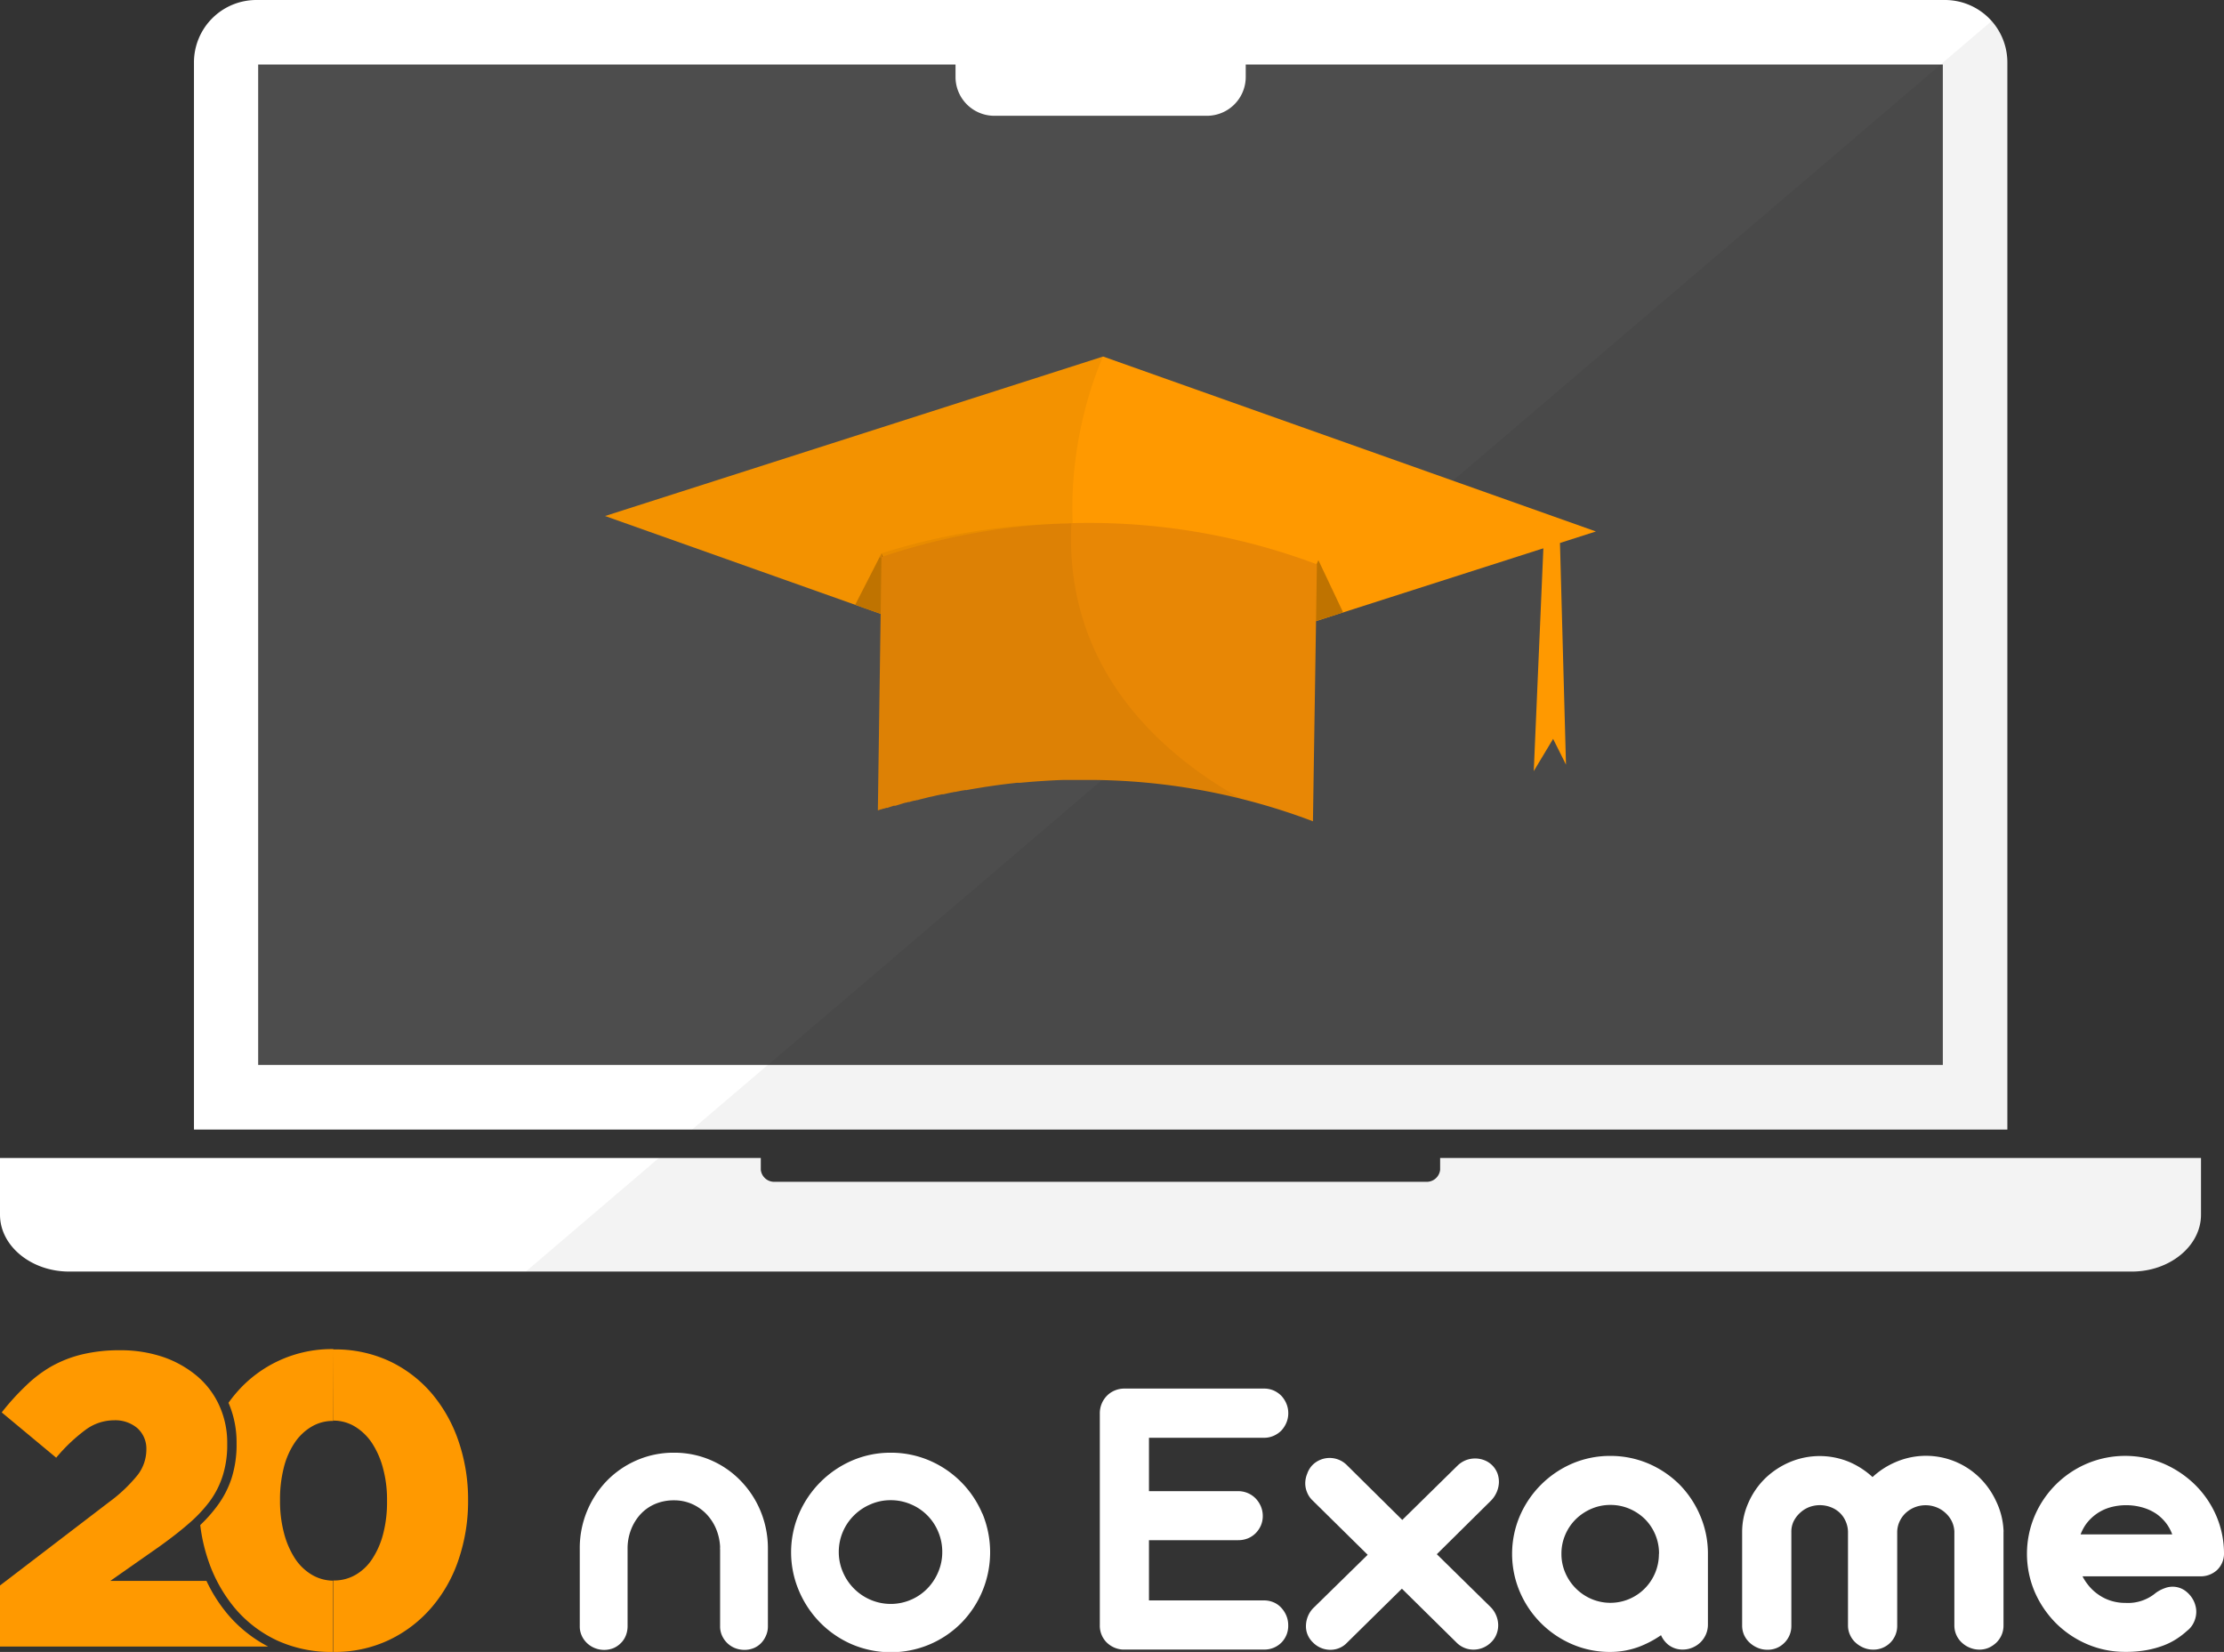 <svg id="Layer_1" data-name="Layer 1" xmlns="http://www.w3.org/2000/svg" viewBox="0 0 347.08 257.8"><rect x="0" y="0" width="347.08" height="257.8" fill="#333333" stroke="none"/><defs><style>.cls-1,.cls-9{fill:#fff;}.cls-1,.cls-3,.cls-4,.cls-5,.cls-6,.cls-7,.cls-8{fill-rule:evenodd;}.cls-2,.cls-5{opacity:0.05;}.cls-4{fill:#4d4d4d;}.cls-6{fill:#f90;}.cls-7{fill:#bf7300;}.cls-8{fill:#e88705;}</style></defs><path class="cls-1" d="M39.93,0H303.56a9.74,9.74,0,0,1,9.71,9.71V176.28h-283V9.71A9.74,9.74,0,0,1,39.93,0Z"/><path class="cls-1" d="M10.79,198.44h321.9c5.94,0,10.8-4,10.8-8.87v-8.86H224.75v1.86a2.11,2.11,0,0,1-2.27,1.86H121a2.11,2.11,0,0,1-2.27-1.86v-1.86H0v8.86C0,194.44,4.86,198.44,10.79,198.44Z"/><g class="cls-2"><path class="cls-3" d="M310.82,3.28a9.69,9.69,0,0,1,2.45,6.43V176.28H108Z"/><path class="cls-3" d="M82.06,198.44H332.69c5.94,0,10.8-4,10.8-8.87v-8.86H224.75v1.86a2.11,2.11,0,0,1-2.27,1.86H121a2.11,2.11,0,0,1-2.27-1.86v-1.86h-15.9Z"/></g><path class="cls-4" d="M40.29,10.07V166.2H303.2V10.07H194.41v2a6.06,6.06,0,0,1-6,6H155.12a6.06,6.06,0,0,1-6-6v-2Z"/><polygon class="cls-5" points="119.84 166.2 303.2 166.2 303.2 10.07 302.86 10.07 119.84 166.2"/><polygon class="cls-6" points="172.15 55.64 94.43 80.53 171.34 107.83 249.06 82.94 172.15 55.64"/><path class="cls-5" d="M172.15,55.64,94.43,80.53l76.91,27.3,3.65-1.17C159.65,81.86,172.15,55.64,172.15,55.64Z"/><path class="cls-7" d="M200.85,98.37l8.76-2.8-3.86-8.15S203.79,91.73,200.85,98.37Z"/><path class="cls-7" d="M133.46,94.39l8.67,3.07c-2.72-6.73-4.56-11.1-4.56-11.1Z"/><path class="cls-8" d="M137.57,86.36,137,126.47l.43-.15.06,0,.38-.13.11,0,.32-.11.18,0,.26-.09.23-.08.2-.06.3-.1.14,0,.11,0,.33-.1.42-.13h0l.44-.14h0l.41-.12.09,0,.35-.1.16,0,.29-.09.22-.06.22-.06.12,0,.3-.08.1,0,.38-.11.4-.1,0,0,.45-.11h0l.43-.11.41-.1.06,0,.88-.21h.05l.36-.09h.06l.33-.08.13,0,.11,0,.35-.08.45-.1h0l.46-.1h.06l.4-.09.12,0,.35-.07h0l.81-.16h.08l.31-.06.15,0,.09,0,.38-.07.44-.08h0l.47-.08h0l.44-.07,1.39-.23h.06c1.09-.17,2.18-.32,3.28-.45h0l1.43-.16.4,0h.08c1-.09,1.93-.17,2.89-.24h.07c1.25-.09,2.52-.16,3.79-.2h.6c1.44,0,2.88,0,4.33,0a99.39,99.39,0,0,1,34,6.45l.62-40.1a101.12,101.12,0,0,0-68.18-1.06Z"/><path class="cls-5" d="M137.57,86.36,137,126.47l.43-.15.06,0,.38-.13.11,0,.32-.11.18,0,.26-.09.23-.08.2-.06.3-.1.14,0,.11,0,.33-.1.42-.13h0l.44-.14h0l.41-.12.09,0,.35-.1.16,0,.29-.09.22-.06.22-.06.12,0,.3-.08.1,0,.38-.11.4-.1,0,0,.45-.11h0l.43-.11.41-.1.06,0,.88-.21h.05l.36-.09h.06l.33-.08.13,0,.11,0,.35-.08.45-.1h0l.46-.1h.06l.4-.09.12,0,.35-.07h0l.81-.16h.08l.31-.06.15,0,.09,0,.38-.07.44-.08h0l.47-.08h0l.44-.07,1.39-.23h.06c1.09-.17,2.18-.32,3.28-.45h0l1.43-.16.4,0h.08c1-.09,1.93-.17,2.89-.24h.07c1.25-.09,2.52-.16,3.79-.2h.6c1.44,0,2.88,0,4.33,0a102,102,0,0,1,22.9,3c-11.52-6.36-27.75-19.56-26.6-43A98.94,98.94,0,0,0,137.57,86.36Z"/><polygon class="cls-6" points="237.35 81.11 243.45 84.73 244.39 119.33 242.38 115.31 239.36 120.34 240.86 85.56 237.35 81.11"/><path class="cls-6" d="M0,247.43l17-13a23.71,23.71,0,0,0,4.51-4.28,6.51,6.51,0,0,0,1.33-3.89,4.3,4.3,0,0,0-1.4-3.38,5.33,5.33,0,0,0-3.66-1.23,7.52,7.52,0,0,0-4.31,1.4,26.6,26.6,0,0,0-4.7,4.44l-8.5-7.07A38.14,38.14,0,0,1,4,216.3,19.92,19.92,0,0,1,8,213.25a18.83,18.83,0,0,1,4.8-1.88,24.92,24.92,0,0,1,5.93-.65,20.6,20.6,0,0,1,6.78,1.07,16.64,16.64,0,0,1,5.29,3,13.09,13.09,0,0,1,3.43,4.58,13.92,13.92,0,0,1,1.23,5.86v.13a15.88,15.88,0,0,1-.68,4.87,13.71,13.71,0,0,1-2,4,21.75,21.75,0,0,1-3.31,3.53c-1.29,1.13-2.79,2.29-4.47,3.5l-7.78,5.45h15a23.89,23.89,0,0,0,3.29,5.18,20.88,20.88,0,0,0,6.34,5.07H0Z"/><path class="cls-6" d="M52.1,246.65a6.68,6.68,0,0,0,3.44-.91,7.8,7.8,0,0,0,2.62-2.56,13.12,13.12,0,0,0,1.66-3.89,19.63,19.63,0,0,0,.58-5v-.13a18.58,18.58,0,0,0-.62-5,13.34,13.34,0,0,0-1.71-3.93,8.51,8.51,0,0,0-2.66-2.59,6.49,6.49,0,0,0-3.38-.94V210.59h.07a20,20,0,0,1,8.72,1.85,19.75,19.75,0,0,1,6.59,5.06A22.91,22.91,0,0,1,71.59,225a28,28,0,0,1,1.46,9.08v.13a28.28,28.28,0,0,1-1.46,9.11,22.32,22.32,0,0,1-4.22,7.52,20.18,20.18,0,0,1-6.64,5.09A19.7,19.7,0,0,1,52,257.8V246.65ZM52,221.75H52a6.46,6.46,0,0,0-3.4.91,8.18,8.18,0,0,0-2.63,2.52,12.3,12.3,0,0,0-1.69,3.9,19.93,19.93,0,0,0-.58,5v.13a19.4,19.4,0,0,0,.61,5,13.57,13.57,0,0,0,1.72,4,8.1,8.1,0,0,0,2.66,2.56,6.65,6.65,0,0,0,3.37.91V257.8H52A20.16,20.16,0,0,1,43.22,256a19.38,19.38,0,0,1-6.59-5.06,23.22,23.22,0,0,1-4.15-7.49A26.89,26.89,0,0,1,31.25,238a22.3,22.3,0,0,0,2.66-3,14.93,14.93,0,0,0,2.26-4.4,17.35,17.35,0,0,0,.75-5.31v-.13a15.51,15.51,0,0,0-1.26-6.24c.34-.48.69-.93,1.07-1.38a19.61,19.61,0,0,1,15.3-7Z"/><path class="cls-9" d="M197.26,224.38a3.64,3.64,0,0,0,1.51-.31,3.92,3.92,0,0,0,1.19-.81,4.14,4.14,0,0,0,.79-1.22,3.78,3.78,0,0,0,.3-1.49,3.84,3.84,0,0,0-.3-1.51,4.14,4.14,0,0,0-.79-1.22,4,4,0,0,0-1.19-.82,3.8,3.8,0,0,0-1.51-.3H175.49a3.85,3.85,0,0,0-1.52.3,3.69,3.69,0,0,0-1.22.82,3.88,3.88,0,0,0-1.11,2.73v33.06a3.69,3.69,0,0,0,1,2.64,3.9,3.9,0,0,0,2.52,1.18h22.09a3.74,3.74,0,0,0,2.7-1.06,3.69,3.69,0,0,0,1.09-2.73,3.85,3.85,0,0,0-.3-1.52,4.2,4.2,0,0,0-.79-1.22,3.48,3.48,0,0,0-1.19-.84,3.8,3.8,0,0,0-1.51-.3H179.31v-9.4h13.94a4,4,0,0,0,1.49-.28,3.7,3.7,0,0,0,1.21-.8,4,4,0,0,0,.82-1.2,3.73,3.73,0,0,0,.3-1.48,3.85,3.85,0,0,0-.3-1.52,4.11,4.11,0,0,0-.81-1.23,3.8,3.8,0,0,0-2.71-1.14H179.31v-8.33Z"/><path class="cls-9" d="M233.59,232.83a4.2,4.2,0,0,0,.33-1.42,3.91,3.91,0,0,0-.21-1.43,3.56,3.56,0,0,0-2.06-2.1,4,4,0,0,0-2.89,0,3.89,3.89,0,0,0-1.32.87l-8.6,8.45-8.63-8.54a3.8,3.8,0,0,0-5.41,0A3.68,3.68,0,0,0,204,230a3.93,3.93,0,0,0-.3,1.42,3.61,3.61,0,0,0,.27,1.44,3.57,3.57,0,0,0,.82,1.25l8.65,8.53L204.91,251a4,4,0,0,0-.81,1.27,4.14,4.14,0,0,0-.29,1.42,3.42,3.42,0,0,0,.26,1.43,3.61,3.61,0,0,0,.86,1.23,3.8,3.8,0,0,0,2.68,1.12,3.66,3.66,0,0,0,1.41-.28,3.45,3.45,0,0,0,1.22-.85l8.54-8.41,8.5,8.38a3.7,3.7,0,0,0,2.69,1.13,3.87,3.87,0,0,0,2.71-1.12,3.45,3.45,0,0,0,.86-1.27,3.79,3.79,0,0,0,.27-1.47,4,4,0,0,0-.3-1.44,4,4,0,0,0-.82-1.28l-8.46-8.31,8.54-8.45A4.41,4.41,0,0,0,233.59,232.83Z"/><path class="cls-9" d="M262.13,231.7a15.57,15.57,0,0,0-4.86-3.29,15.12,15.12,0,0,0-6-1.2,15,15,0,0,0-5.92,1.2,15.63,15.63,0,0,0-8.15,8.14,15.12,15.12,0,0,0,0,11.9,15.51,15.51,0,0,0,8.15,8.15,14.78,14.78,0,0,0,5.92,1.2,12.9,12.9,0,0,0,4.51-.8,16.15,16.15,0,0,0,3.44-1.81,4,4,0,0,0,1.05,1.42,3.56,3.56,0,0,0,2.35.82,3.83,3.83,0,0,0,1.54-.32,4,4,0,0,0,1.25-.84,3.91,3.91,0,0,0,.83-1.24,3.84,3.84,0,0,0,.3-1.51v-11a15,15,0,0,0-1.19-5.95A15.52,15.52,0,0,0,262.13,231.7Zm-3.24,10.81a7.62,7.62,0,0,1-2.2,5.38,7.55,7.55,0,0,1-8.34,1.64,7.76,7.76,0,0,1-4.07-4.08,7.33,7.33,0,0,1-.6-2.94,7.4,7.4,0,0,1,.6-3,7.56,7.56,0,0,1,1.64-2.42,7.91,7.91,0,0,1,2.44-1.63,7.4,7.4,0,0,1,2.94-.6,7.48,7.48,0,0,1,3,.6,7.79,7.79,0,0,1,2.42,1.62,7.57,7.57,0,0,1,2.19,5.4Z"/><path class="cls-9" d="M311.52,234.29a12.41,12.41,0,0,0-2.58-3.68,11.95,11.95,0,0,0-13.12-2.43,12.54,12.54,0,0,0-3.59,2.33,12.8,12.8,0,0,0-3.57-2.33,12,12,0,0,0-9.35,0,12.64,12.64,0,0,0-3.83,2.53,12.06,12.06,0,0,0-2.6,3.76,11.14,11.14,0,0,0-1,4.59v14.64a3.63,3.63,0,0,0,.32,1.49,3.73,3.73,0,0,0,.88,1.19,4.22,4.22,0,0,0,1.23.78,3.78,3.78,0,0,0,1.49.3,3.61,3.61,0,0,0,2.67-1.08,3.66,3.66,0,0,0,1.09-2.68V239.06a3.75,3.75,0,0,1,.34-1.61,4.57,4.57,0,0,1,1-1.34,4.48,4.48,0,0,1,1.41-.9,4.75,4.75,0,0,1,3.4,0,4.21,4.21,0,0,1,1.38.85,4,4,0,0,1,.93,1.32,4.2,4.2,0,0,1,.38,1.66v14.64a3.48,3.48,0,0,0,.33,1.49,3.56,3.56,0,0,0,.87,1.19,4.22,4.22,0,0,0,1.23.78,3.78,3.78,0,0,0,1.49.3,3.69,3.69,0,0,0,3.76-3.76V239.15a4,4,0,0,1,.35-1.66,4.29,4.29,0,0,1,.95-1.35,4.6,4.6,0,0,1,1.43-.91,4.64,4.64,0,0,1,3.4,0,4.39,4.39,0,0,1,1.38.86,4.34,4.34,0,0,1,1,1.3A4.07,4.07,0,0,1,305,239v14.68a3.63,3.63,0,0,0,1.17,2.67,4,4,0,0,0,1.24.79,3.9,3.9,0,0,0,1.5.3,3.65,3.65,0,0,0,1.47-.3,4.3,4.3,0,0,0,1.17-.79,3.69,3.69,0,0,0,1.12-2.67V239.09a1.33,1.33,0,0,0,0-.3A11.66,11.66,0,0,0,311.52,234.29Z"/><path class="cls-9" d="M345.81,236.41a15.29,15.29,0,0,0-3.34-4.79,16.09,16.09,0,0,0-4.86-3.22,15.39,15.39,0,0,0-11.89,0,15.42,15.42,0,0,0-8.17,8.13,15.17,15.17,0,0,0,0,11.92,15.84,15.84,0,0,0,3.3,4.86,15.59,15.59,0,0,0,4.87,3.28,15,15,0,0,0,6,1.2,18.09,18.09,0,0,0,3.27-.27,15.19,15.19,0,0,0,2.63-.72,10.84,10.84,0,0,0,2.1-1.06,12.36,12.36,0,0,0,1.58-1.22,3.52,3.52,0,0,0,1-1.19,3.84,3.84,0,0,0,.42-1.32,3.49,3.49,0,0,0-.07-1.33,4,4,0,0,0-.5-1.21,4.26,4.26,0,0,0-1.26-1.31,3.38,3.38,0,0,0-3.08-.3,5.3,5.3,0,0,0-1.38.73,6.74,6.74,0,0,1-4.72,1.56,7.51,7.51,0,0,1-2.29-.34,7,7,0,0,1-2-1,7.16,7.16,0,0,1-1.59-1.52A7.72,7.72,0,0,1,325,246h18.28a3.78,3.78,0,0,0,2.74-1,3.55,3.55,0,0,0,1.06-2.65A14.88,14.88,0,0,0,345.81,236.41ZM339,239.46h-14.3a7.08,7.08,0,0,1,.79-1.52,7.08,7.08,0,0,1,3.76-2.68,9.32,9.32,0,0,1,5.13,0,7.54,7.54,0,0,1,2.16,1,6.94,6.94,0,0,1,1.65,1.64A6.6,6.6,0,0,1,339,239.46Z"/><path class="cls-9" d="M115.6,231.1a14.34,14.34,0,0,0-10.44-4.39,14.34,14.34,0,0,0-5.79,1.18,14.57,14.57,0,0,0-4.67,3.21,15.09,15.09,0,0,0-4.22,10.61V253.8a3.43,3.43,0,0,0,.31,1.47,3.64,3.64,0,0,0,.84,1.17,3.77,3.77,0,0,0,1.22.77,3.92,3.92,0,0,0,2.88,0,3.66,3.66,0,0,0,1.15-.78,3.34,3.34,0,0,0,.78-1.17,3.91,3.91,0,0,0,.28-1.46V241.71a8.12,8.12,0,0,1,.54-3,7.58,7.58,0,0,1,1.49-2.41,6.69,6.69,0,0,1,2.27-1.59,7.38,7.38,0,0,1,2.92-.57,6.88,6.88,0,0,1,2.83.57,7.12,7.12,0,0,1,2.25,1.57,7.57,7.57,0,0,1,1.52,2.33,8.28,8.28,0,0,1,.62,2.83,2.17,2.17,0,0,0,0,.4V253.8a3.43,3.43,0,0,0,.31,1.47,3.75,3.75,0,0,0,.82,1.16,3.64,3.64,0,0,0,1.22.78,4.06,4.06,0,0,0,1.46.27,3.74,3.74,0,0,0,1.42-.27,3.34,3.34,0,0,0,1.16-.78,3.78,3.78,0,0,0,.77-1.17,3.5,3.5,0,0,0,.3-1.46V241.71a15.2,15.2,0,0,0-1.13-5.85A15,15,0,0,0,115.6,231.1Z"/><path class="cls-9" d="M153.3,236.21a15.61,15.61,0,0,0-8.25-8.28,15.22,15.22,0,0,0-6.06-1.22,15.07,15.07,0,0,0-6,1.22,15.87,15.87,0,0,0-8.29,8.28,15.33,15.33,0,0,0,0,12.08,15.89,15.89,0,0,0,3.36,5,15.69,15.69,0,0,0,4.93,3.34,15.56,15.56,0,0,0,12.08,0,15.51,15.51,0,0,0,4.94-3.34,15.75,15.75,0,0,0,3.31-5,15.8,15.8,0,0,0,0-12.08Zm-6.25,6a7.87,7.87,0,0,1-.63,3.12,8.29,8.29,0,0,1-1.71,2.59,8,8,0,0,1-8.86,1.74,8.15,8.15,0,0,1-4.31-4.33,7.88,7.88,0,0,1-.64-3.12,8,8,0,0,1,2.38-5.72,8.11,8.11,0,0,1,2.59-1.73,7.71,7.71,0,0,1,3.12-.64,7.87,7.87,0,0,1,3.16.64,7.92,7.92,0,0,1,4.27,4.29A8,8,0,0,1,147.05,242.26Z"/></svg>